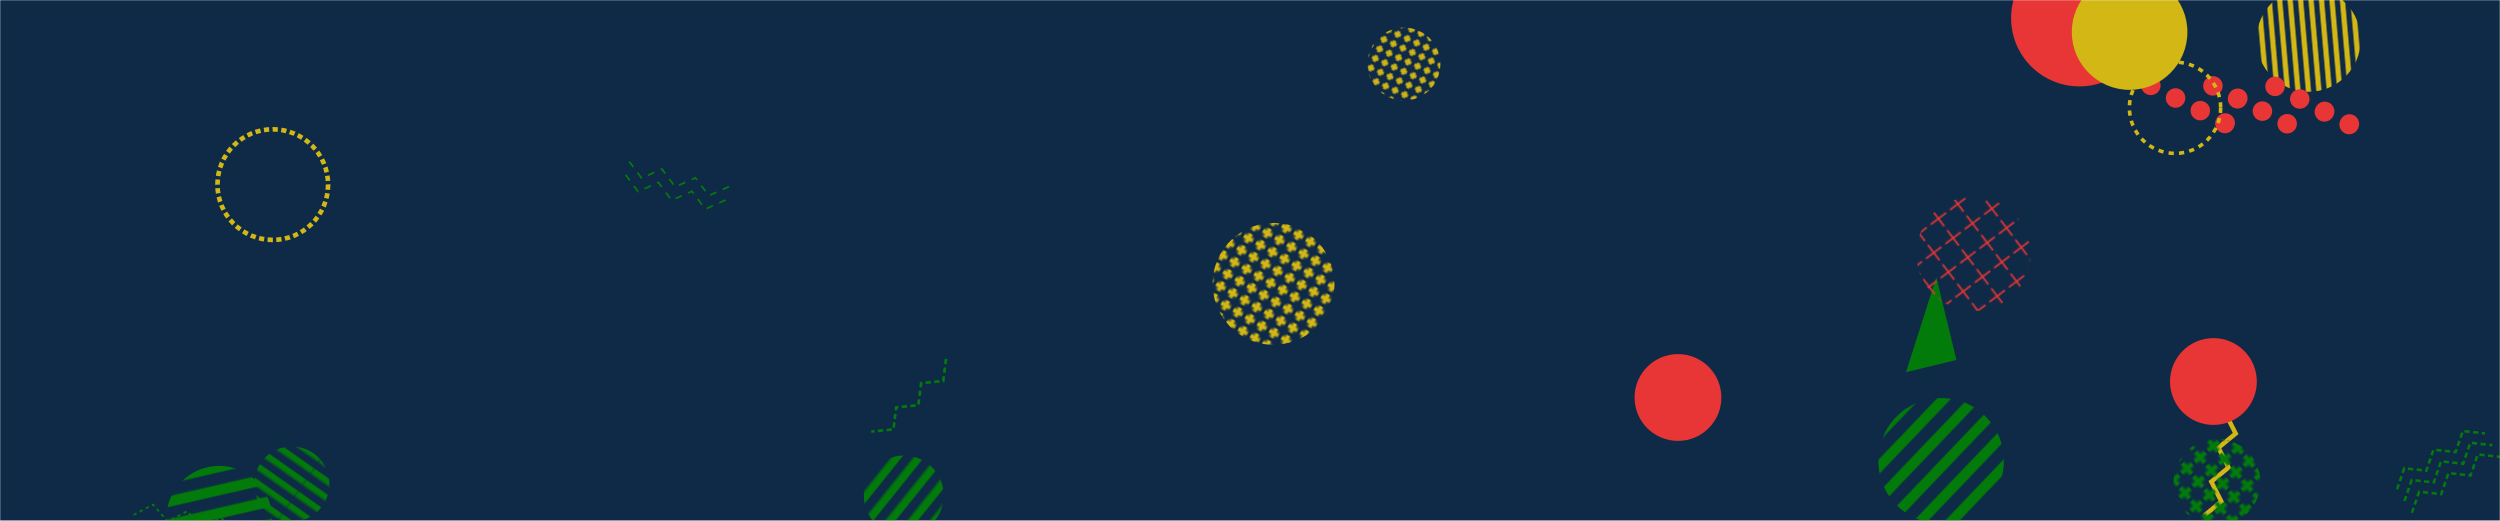 <svg xmlns="http://www.w3.org/2000/svg" version="1.1" xmlns:xlink="http://www.w3.org/1999/xlink" xmlns:svgjs="http://svgjs.com/svgjs" width="1440" height="300" preserveAspectRatio="none" viewBox="0 0 1440 300"><g mask="url(&quot;#SvgjsMask3021&quot;)" fill="none"><rect width="1440" height="300" x="0" y="0" fill="#0e2a47"></rect><rect width="140.4" height="140.4" clip-path="url(&quot;#SvgjsClipPath3022&quot;)" x="663.36" y="93.3" fill="url(#SvgjsPattern3023)" transform="rotate(29.96, 733.56, 163.5)"></rect><path d="M1097.87 214.35 L1115.33 159.71L1126.912 207.342z" fill="#037b0b"></path><rect width="144.72" height="144.72" clip-path="url(&quot;#SvgjsClipPath3024&quot;)" x="1045.72" y="193.1" fill="url(#SvgjsPattern3025)" transform="rotate(133.68, 1118.08, 265.46)"></rect><path d="M1281.98 238.29L1287.74 249.72 1277.85 257.86 1283.62 269.29 1273.73 277.43 1279.49 288.86 1269.6 297" stroke="#d3b714" stroke-width="2.59"></path><circle r="25" cx="1274.93" cy="219.76" fill="#e73635"></circle><path d="M1380.69 281.85L1384.84 269.73 1397.57 271.12 1401.71 259 1414.44 260.38 1418.59 248.27 1431.32 249.65M1384.99 288.6L1389.13 276.48 1401.86 277.87 1406.01 265.75 1418.74 267.13 1422.88 255.02 1435.61 256.4M1389.28 295.35L1393.43 283.23 1406.16 284.62 1410.3 272.5 1423.03 273.88 1427.18 261.77 1439.91 263.15" stroke="#037b0b" stroke-width="1.47" stroke-dasharray="3, 2"></path><rect width="120" height="120" clip-path="url(&quot;#SvgjsClipPath3026&quot;)" x="1269.77" y="-37.13" fill="url(#SvgjsPattern3027)" transform="rotate(85.05, 1329.77, 22.87)"></rect><rect width="100" height="100" clip-path="url(&quot;#SvgjsClipPath3028&quot;)" x="1226.98" y="227.77" fill="url(#SvgjsPattern3029)" transform="rotate(139.6, 1276.98, 277.77)"></rect><rect width="92" height="92" clip-path="url(&quot;#SvgjsClipPath3030&quot;)" x="474.57" y="239.38" fill="url(#SvgjsPattern3031)" transform="rotate(128.73, 520.57, 285.38)"></rect><path d="M544.9 206.76L543.3 219.46 530.55 220.69 528.96 233.4 516.21 234.63 514.61 247.33 501.86 248.56" stroke="#037b0b" stroke-width="1.52" stroke-dasharray="3, 2"></path><rect width="84" height="84" clip-path="url(&quot;#SvgjsClipPath3032&quot;)" x="766.66" y="-5.11" fill="url(#SvgjsPattern3033)" transform="rotate(204.46, 808.66, 36.89)"></rect><circle r="25" cx="966.51" cy="228.96" fill="#e73635"></circle><path d="M1305.44 47.22a5.6 5.6 0 1 0 9.98 5.09 5.6 5.6 0 1 0-9.98-5.09zM1319.69 54.49a5.6 5.6 0 1 0 9.98 5.09 5.6 5.6 0 1 0-9.98-5.09zM1333.95 61.76a5.6 5.6 0 1 0 9.97 5.09 5.6 5.6 0 1 0-9.97-5.09zM1348.2 69.03a5.6 5.6 0 1 0 9.97 5.09 5.6 5.6 0 1 0-9.97-5.09zM1269.66 46.93a5.6 5.6 0 1 0 9.98 5.09 5.6 5.6 0 1 0-9.98-5.09zM1283.92 54.2a5.6 5.6 0 1 0 9.97 5.09 5.6 5.6 0 1 0-9.97-5.09zM1298.17 61.47a5.6 5.6 0 1 0 9.98 5.09 5.6 5.6 0 1 0-9.98-5.09zM1312.42 68.74a5.6 5.6 0 1 0 9.98 5.09 5.6 5.6 0 1 0-9.98-5.09zM1233.89 46.64a5.6 5.6 0 1 0 9.98 5.09 5.6 5.6 0 1 0-9.98-5.09zM1248.14 53.91a5.6 5.6 0 1 0 9.98 5.09 5.6 5.6 0 1 0-9.98-5.09zM1262.39 61.18a5.6 5.6 0 1 0 9.98 5.09 5.6 5.6 0 1 0-9.98-5.09zM1276.65 68.45a5.6 5.6 0 1 0 9.97 5.09 5.6 5.6 0 1 0-9.97-5.09z" fill="#e73635"></path><circle r="31.861" cx="157.12" cy="106.33" stroke="#d3b714" stroke-width="2.67" stroke-dasharray="3, 2"></circle><circle r="26.291" cx="1252.82" cy="62.07" stroke="#d3b714" stroke-width="2.07" stroke-dasharray="3, 3"></circle><circle r="39.355" cx="1197.74" cy="10.41" fill="#e73635"></circle><rect width="86.64" height="86.64" clip-path="url(&quot;#SvgjsClipPath3034&quot;)" x="124.76" y="235.5" fill="url(#SvgjsPattern3035)" transform="rotate(35.04, 168.08, 278.82)"></rect><path d="M417.93 115.21L406.24 120.43 398.58 110.16 386.88 115.38 379.23 105.11 367.53 110.33 359.87 100.07M419.95 107.47L408.26 112.69 400.6 102.42 388.9 107.64 381.25 97.37 369.55 102.59 361.89 92.33" stroke="#037b0b" stroke-width="1" stroke-dasharray="4, 4"></path><rect width="131.6" height="131.6" clip-path="url(&quot;#SvgjsClipPath3036&quot;)" x="1070.92" y="80.41" fill="url(#SvgjsPattern3037)" transform="rotate(142.82, 1136.72, 146.21)"></rect><circle r="33.294" cx="1226.65" cy="18.46" fill="#d3b714"></circle><rect width="122" height="122" clip-path="url(&quot;#SvgjsClipPath3038&quot;)" x="65.27" y="237.85" fill="url(#SvgjsPattern3039)" transform="rotate(167.08, 126.27, 298.85)"></rect><path d="M76.88 296.6L88.22 290.64 96.52 300.39 107.85 294.43 116.16 304.18 127.49 298.22 135.79 307.97" stroke="#037b0b" stroke-width="1" stroke-dasharray="2, 2"></path></g><defs><mask id="SvgjsMask3021"><rect width="1440" height="300" fill="#ffffff"></rect></mask><pattern x="0" y="0" width="7.8" height="7.8" patternUnits="userSpaceOnUse" id="SvgjsPattern3023"><path d="M3.9 1L3.9 6.8M1 3.9L6.8 3.9" stroke="#d3b714" fill="none" stroke-width="2.52"></path></pattern><clipPath id="SvgjsClipPath3022"><circle r="35.1" cx="733.56" cy="163.5"></circle></clipPath><pattern x="0" y="0" width="144.72" height="12.06" patternUnits="userSpaceOnUse" id="SvgjsPattern3025"><rect width="144.72" height="6.03" x="0" y="0" fill="#037b0b"></rect><rect width="144.72" height="6.03" x="0" y="6.03" fill="rgba(0, 0, 0, 0)"></rect></pattern><clipPath id="SvgjsClipPath3024"><circle r="36.18" cx="1118.08" cy="265.46"></circle></clipPath><pattern x="0" y="0" width="120" height="6" patternUnits="userSpaceOnUse" id="SvgjsPattern3027"><rect width="120" height="3" x="0" y="0" fill="#d3b714"></rect><rect width="120" height="3" x="0" y="3" fill="rgba(0, 0, 0, 0)"></rect></pattern><clipPath id="SvgjsClipPath3026"><circle r="30" cx="1329.77" cy="22.87"></circle></clipPath><pattern x="0" y="0" width="10" height="10" patternUnits="userSpaceOnUse" id="SvgjsPattern3029"><path d="M5 1L5 9M1 5L9 5" stroke="#037b0b" fill="none" stroke-width="2.76"></path></pattern><clipPath id="SvgjsClipPath3028"><circle r="25" cx="1276.98" cy="277.77"></circle></clipPath><pattern x="0" y="0" width="92" height="9.2" patternUnits="userSpaceOnUse" id="SvgjsPattern3031"><rect width="92" height="4.6" x="0" y="0" fill="#037b0b"></rect><rect width="92" height="4.6" x="0" y="4.6" fill="rgba(0, 0, 0, 0)"></rect></pattern><clipPath id="SvgjsClipPath3030"><circle r="23" cx="520.57" cy="285.38"></circle></clipPath><pattern x="0" y="0" width="6" height="6" patternUnits="userSpaceOnUse" id="SvgjsPattern3033"><path d="M3 1L3 5M1 3L5 3" stroke="#d3b714" fill="none" stroke-width="1.79"></path></pattern><clipPath id="SvgjsClipPath3032"><circle r="21" cx="808.66" cy="36.89"></circle></clipPath><pattern x="0" y="0" width="86.64" height="7.22" patternUnits="userSpaceOnUse" id="SvgjsPattern3035"><rect width="86.64" height="3.61" x="0" y="0" fill="#037b0b"></rect><rect width="86.64" height="3.61" x="0" y="3.61" fill="rgba(0, 0, 0, 0)"></rect></pattern><clipPath id="SvgjsClipPath3034"><circle r="21.66" cx="168.08" cy="278.82"></circle></clipPath><pattern x="0" y="0" width="13.16" height="13.16" patternUnits="userSpaceOnUse" id="SvgjsPattern3037"><path d="M6.58 1L6.58 12.16M1 6.58L12.16 6.58" stroke="#e73635" fill="none" stroke-width="1"></path></pattern><clipPath id="SvgjsClipPath3036"><circle r="32.9" cx="1136.72" cy="146.21"></circle></clipPath><pattern x="0" y="0" width="122" height="12.2" patternUnits="userSpaceOnUse" id="SvgjsPattern3039"><rect width="122" height="6.1" x="0" y="0" fill="#037b0b"></rect><rect width="122" height="6.1" x="0" y="6.1" fill="rgba(0, 0, 0, 0)"></rect></pattern><clipPath id="SvgjsClipPath3038"><circle r="30.5" cx="126.27" cy="298.85"></circle></clipPath></defs></svg>
